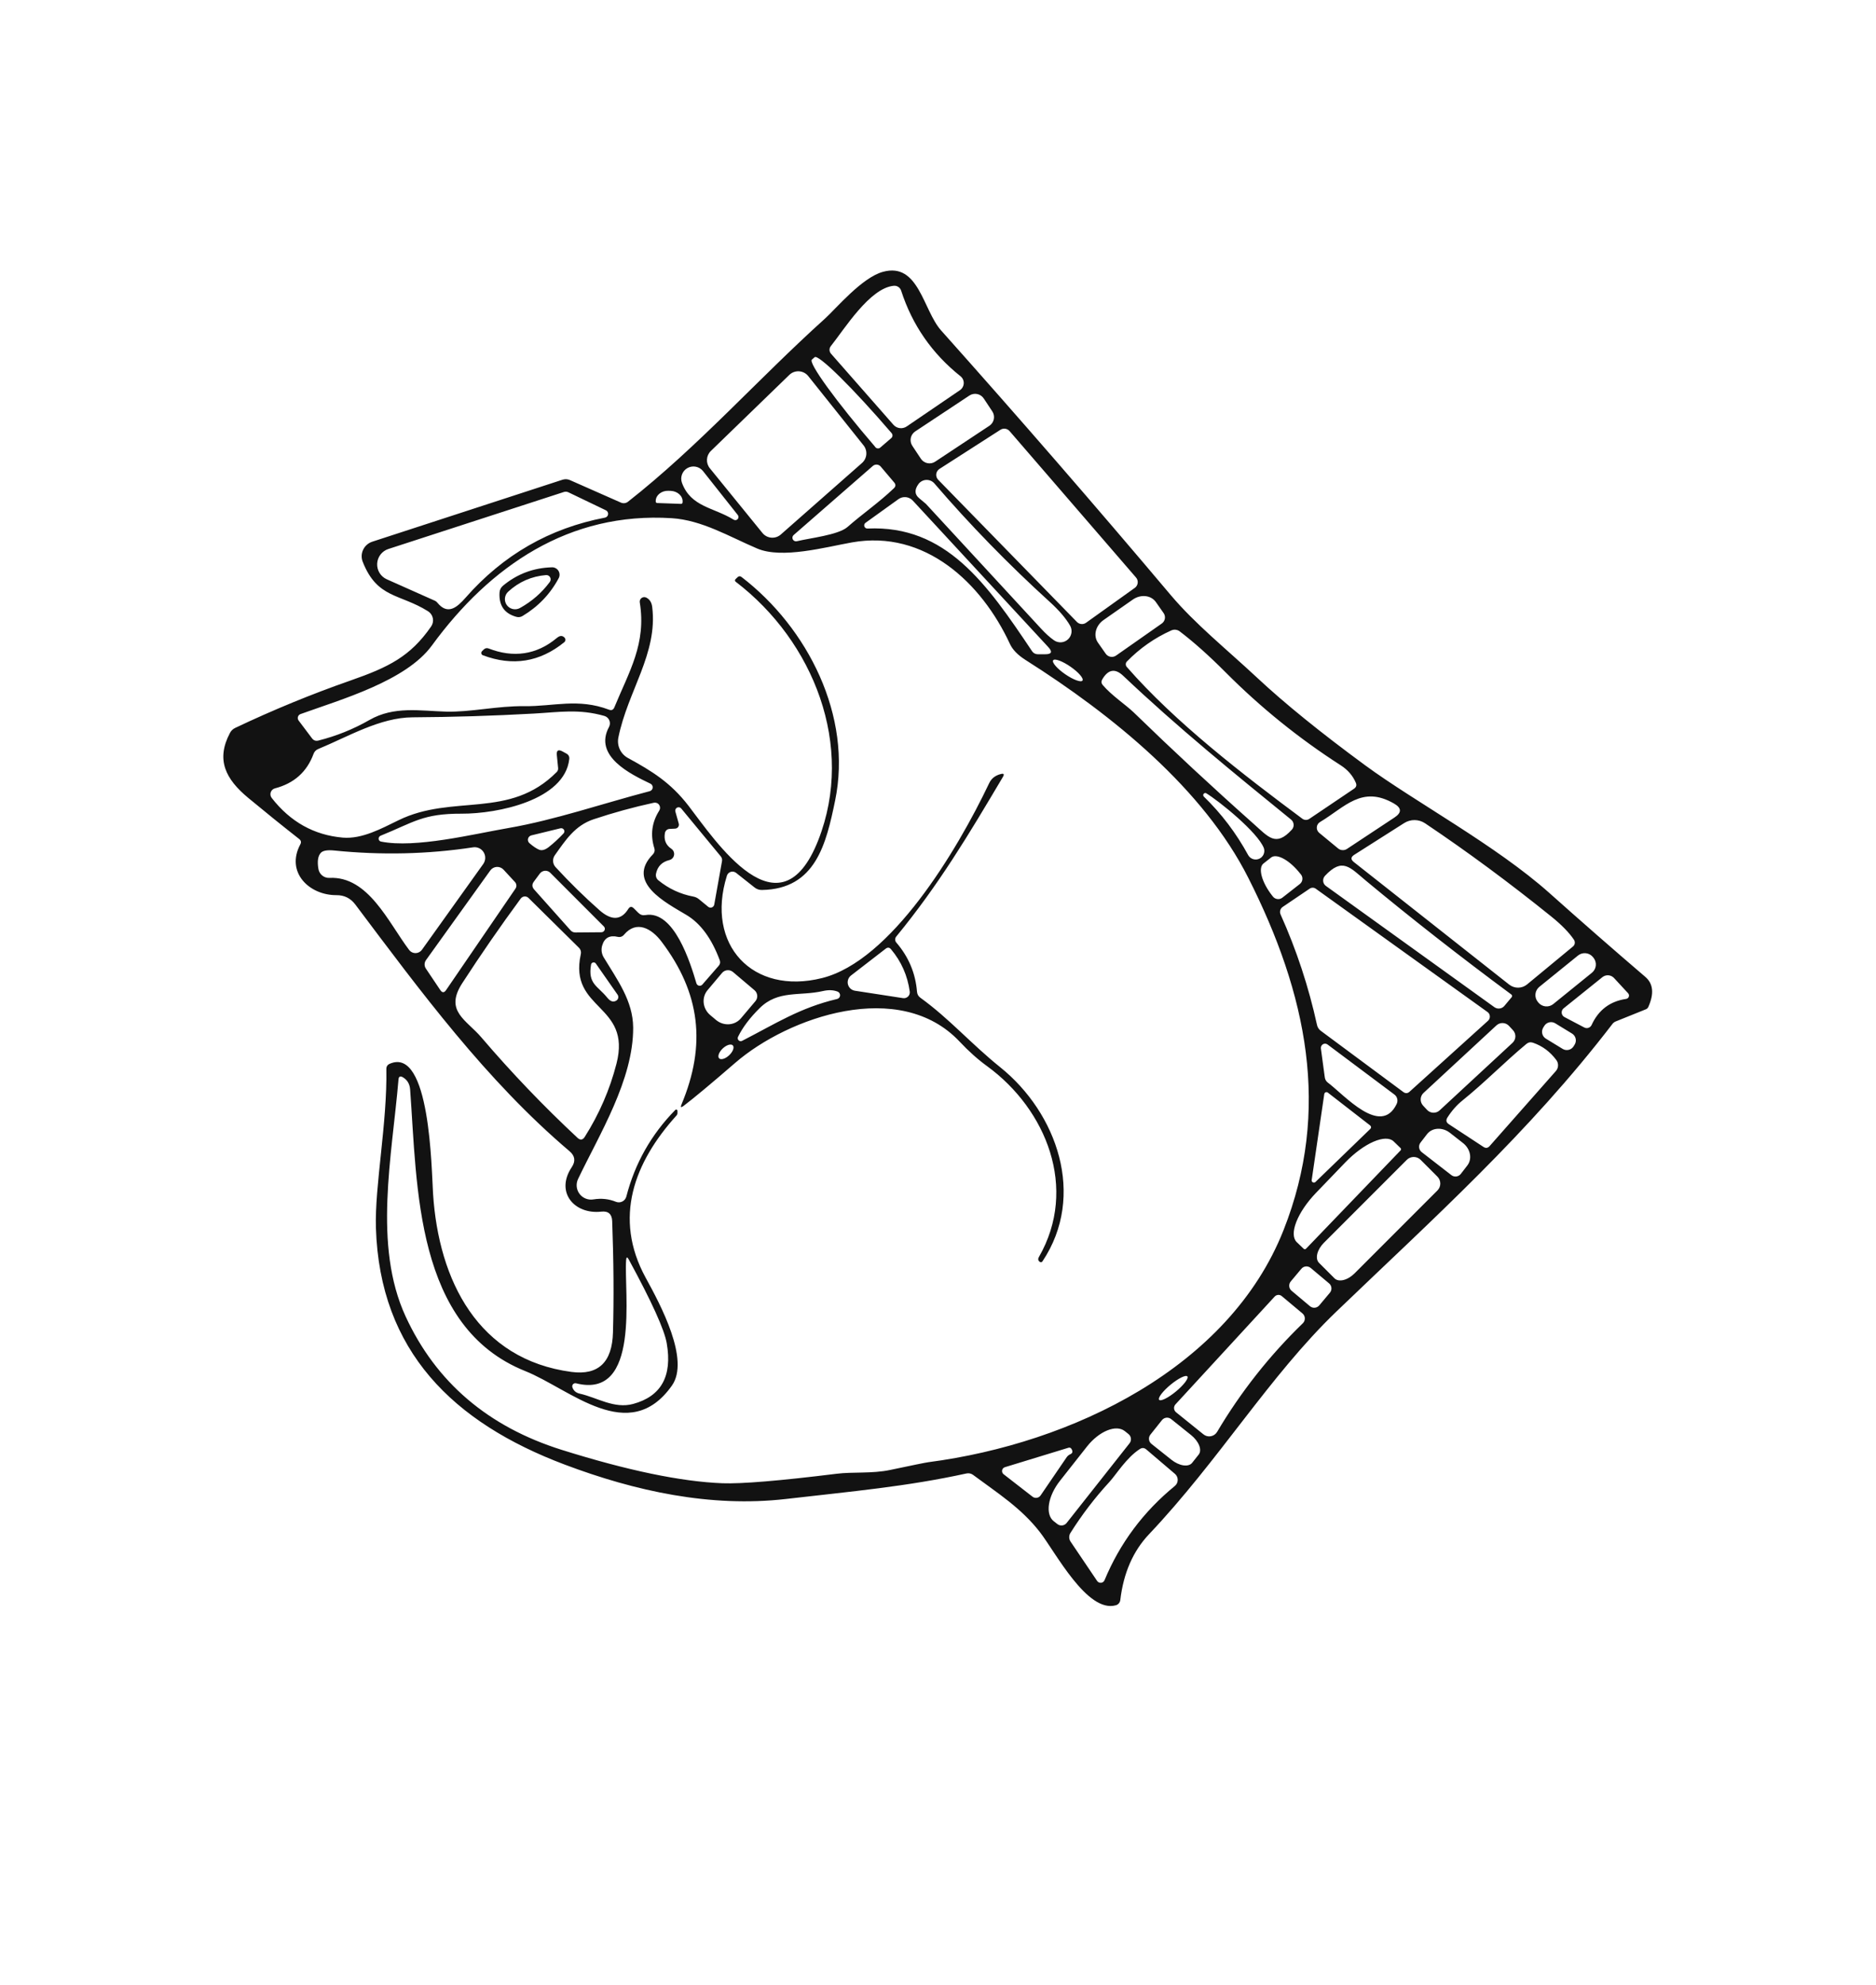 <svg width="261" height="276" viewBox="0 0 261 276" fill="none" xmlns="http://www.w3.org/2000/svg">
<path d="M162.87 82.74C166.28 86.78 170.63 90.26 174.95 94.29C178.75 97.837 183.747 101.883 189.94 106.43C196.86 111.51 208.14 117.56 215.57 124.19C219.97 128.117 224.413 132 228.9 135.84C230.007 136.78 230.15 138.17 229.33 140.01C229.266 140.164 229.144 140.286 228.99 140.35L224.77 142.05C224.599 142.122 224.451 142.236 224.34 142.38C212.61 157.66 199.39 169.45 185.9 182.41C176.61 191.34 169.6 203.07 159.86 213.35C157.64 215.69 156.307 218.743 155.86 222.51C155.839 222.679 155.768 222.837 155.658 222.965C155.548 223.093 155.402 223.186 155.24 223.23C151.26 224.35 146.85 215.86 144.68 213.06C142.08 209.7 138.76 207.61 135.37 205.09C135.242 204.996 135.094 204.93 134.937 204.897C134.78 204.865 134.618 204.865 134.46 204.9C126.14 206.72 118.61 207.38 109.33 208.45C98.87 209.65 88.38 207.37 78.55 203.66C63.07 197.82 52.84 187.91 52.3 170.76C52.12 164.94 53.89 156.14 53.75 148.67C53.743 148.317 53.9 148.07 54.22 147.93C59.86 145.47 60.03 162.63 60.25 166C61.03 178.1 66.53 189.06 79.51 190.78C83.25 191.273 85.173 189.44 85.28 185.28C85.413 180.52 85.377 175.36 85.17 169.8C85.13 168.82 84.623 168.383 83.65 168.49C79.93 168.91 77.2 165.81 79.55 162.3C80.103 161.473 80 160.737 79.24 160.09C67.64 150.25 58.53 137.88 49.44 125.79C48.78 124.91 47.903 124.473 46.81 124.48C43.01 124.5 39.71 121.29 41.78 117.42C41.94 117.127 41.887 116.877 41.62 116.67C39.233 114.797 36.87 112.89 34.53 110.95C31.38 108.34 30.02 105.65 31.99 101.93C32.157 101.61 32.403 101.373 32.73 101.22C37.983 98.727 43.33 96.53 48.77 94.63C54.04 92.79 57.08 91.31 59.98 87.12C60.095 86.953 60.176 86.765 60.217 86.566C60.258 86.368 60.258 86.163 60.218 85.965C60.178 85.767 60.098 85.579 59.983 85.413C59.868 85.247 59.721 85.107 59.55 85C55.6 82.53 52.49 83.24 50.47 78.14C50.362 77.871 50.31 77.582 50.318 77.291C50.327 77.001 50.395 76.715 50.519 76.451C50.643 76.188 50.819 75.952 51.038 75.76C51.257 75.567 51.513 75.42 51.79 75.33L78.26 66.71C78.601 66.6 78.968 66.618 79.29 66.76L86.38 69.89C86.542 69.962 86.72 69.989 86.895 69.968C87.069 69.947 87.234 69.878 87.37 69.77C97.24 62.02 105.46 52.69 114.75 44.33C116.34 42.89 119.91 38.6 122.84 37.8C127.83 36.43 128.41 43.12 130.93 45.95C141.75 58.063 152.397 70.327 162.87 82.74ZM124.35 39.74C121.02 40.04 117.51 45.72 115.59 48.13C115.469 48.278 115.405 48.464 115.408 48.656C115.412 48.848 115.483 49.034 115.61 49.18L124.3 59.07C124.528 59.327 124.841 59.492 125.182 59.534C125.522 59.577 125.866 59.493 126.15 59.3L133.55 54.26C133.707 54.153 133.837 54.011 133.929 53.845C134.021 53.68 134.073 53.495 134.081 53.306C134.089 53.117 134.052 52.93 133.974 52.758C133.895 52.587 133.778 52.437 133.63 52.32C129.67 49.167 126.917 45.197 125.37 40.41C125.301 40.199 125.162 40.019 124.977 39.897C124.792 39.775 124.571 39.72 124.35 39.74ZM122.47 62.24L124 60.92C124.048 60.879 124.088 60.828 124.116 60.772C124.145 60.715 124.162 60.654 124.167 60.59C124.171 60.527 124.163 60.464 124.143 60.404C124.123 60.343 124.092 60.288 124.05 60.24L123.96 60.13C122.688 58.651 121.404 57.207 120.181 55.88C118.959 54.554 117.822 53.371 116.836 52.4C115.85 51.429 115.033 50.688 114.433 50.219C113.834 49.751 113.462 49.564 113.34 49.67L112.95 50.01C112.827 50.114 112.955 50.51 113.329 51.172C113.702 51.835 114.312 52.753 115.125 53.873C115.937 54.992 116.936 56.293 118.064 57.699C119.193 59.106 120.428 60.591 121.7 62.07L121.79 62.19C121.831 62.238 121.882 62.278 121.938 62.306C121.995 62.335 122.056 62.352 122.12 62.357C122.183 62.361 122.246 62.353 122.306 62.333C122.367 62.313 122.422 62.282 122.47 62.24ZM112.45 52.3C112.295 52.106 112.102 51.946 111.882 51.831C111.662 51.716 111.42 51.649 111.173 51.633C110.925 51.617 110.677 51.653 110.444 51.738C110.211 51.824 109.998 51.957 109.82 52.13L98.9 62.71C98.578 63.021 98.385 63.441 98.359 63.888C98.333 64.334 98.476 64.774 98.76 65.12L106.07 74.11C106.221 74.297 106.408 74.451 106.619 74.564C106.831 74.677 107.064 74.745 107.303 74.766C107.542 74.786 107.783 74.758 108.011 74.683C108.239 74.609 108.45 74.488 108.63 74.33L119.93 64.38C120.273 64.077 120.487 63.653 120.526 63.197C120.565 62.741 120.427 62.287 120.14 61.93L112.45 52.3ZM136.864 55.41C136.76 55.252 136.625 55.117 136.468 55.011C136.312 54.905 136.135 54.831 135.95 54.794C135.765 54.756 135.574 54.755 135.388 54.791C135.203 54.827 135.026 54.9 134.868 55.004L127.33 59.993C127.012 60.204 126.79 60.533 126.714 60.907C126.638 61.281 126.713 61.67 126.924 61.989L128.116 63.79C128.22 63.948 128.355 64.083 128.512 64.189C128.668 64.295 128.844 64.369 129.03 64.406C129.215 64.444 129.406 64.445 129.592 64.409C129.777 64.373 129.954 64.3 130.112 64.196L137.65 59.206C137.968 58.996 138.19 58.667 138.266 58.293C138.342 57.919 138.267 57.529 138.056 57.211L136.864 55.41ZM157.88 81.75C157.991 81.671 158.084 81.569 158.154 81.451C158.223 81.334 158.267 81.203 158.283 81.067C158.299 80.932 158.287 80.794 158.247 80.664C158.207 80.534 158.14 80.413 158.05 80.31L140.46 59.95C140.305 59.77 140.089 59.652 139.854 59.619C139.618 59.586 139.379 59.639 139.18 59.77L130.7 65.21C130.578 65.289 130.474 65.394 130.398 65.517C130.321 65.641 130.273 65.78 130.256 65.925C130.24 66.069 130.256 66.216 130.303 66.353C130.351 66.491 130.428 66.616 130.53 66.72L149.83 86.49C149.994 86.657 150.212 86.76 150.445 86.78C150.678 86.8 150.91 86.736 151.1 86.6L157.88 81.75ZM110.43 74.39C110.34 74.462 110.279 74.563 110.255 74.676C110.231 74.789 110.247 74.906 110.3 75.008C110.353 75.111 110.44 75.192 110.545 75.237C110.651 75.283 110.769 75.291 110.88 75.26C112.58 74.84 116.63 74.4 117.9 73.29C120.02 71.43 122.33 69.85 124.36 67.9C124.627 67.647 124.643 67.38 124.41 67.1L122.52 64.87C122.387 64.717 122.199 64.623 121.996 64.608C121.794 64.593 121.594 64.658 121.44 64.79L110.43 74.39ZM97.8 65.5C97.547 65.187 97.191 64.973 96.796 64.898C96.401 64.822 95.991 64.89 95.641 65.088C95.29 65.286 95.022 65.602 94.882 65.979C94.743 66.357 94.742 66.772 94.88 67.15C96.13 70.51 99.26 70.54 102.06 72.26C102.148 72.319 102.255 72.343 102.36 72.33C102.465 72.316 102.561 72.266 102.632 72.186C102.702 72.107 102.742 72.006 102.743 71.9C102.745 71.794 102.708 71.691 102.64 71.61L97.8 65.5ZM146.05 83.7C140.283 78.46 134.933 72.97 130 67.23C129.86 67.067 129.684 66.938 129.487 66.853C129.29 66.768 129.075 66.729 128.861 66.738C128.646 66.748 128.436 66.806 128.247 66.909C128.058 67.011 127.895 67.155 127.77 67.33C127.21 68.11 127.247 68.76 127.88 69.28C128.467 69.76 128.78 70.023 128.82 70.07C134.16 75.85 139.5 81.633 144.84 87.42C145.473 88.107 146.073 88.647 146.64 89.04C146.929 89.244 147.28 89.342 147.633 89.319C147.986 89.296 148.32 89.153 148.581 88.913C148.841 88.674 149.012 88.353 149.065 88.003C149.117 87.653 149.049 87.295 148.87 86.99C148.283 85.97 147.343 84.873 146.05 83.7ZM91.42 69.95L94.76 70.07C94.811 70.07 94.861 70.05 94.898 70.015C94.935 69.98 94.957 69.931 94.96 69.88L94.97 69.76C94.977 69.571 94.939 69.382 94.858 69.204C94.778 69.027 94.657 68.863 94.502 68.724C94.347 68.585 94.16 68.472 93.954 68.392C93.748 68.313 93.526 68.268 93.3 68.26L93 68.25C92.546 68.234 92.104 68.368 91.773 68.625C91.441 68.882 91.246 69.24 91.23 69.62V69.74C91.229 69.766 91.233 69.793 91.241 69.817C91.25 69.842 91.264 69.865 91.281 69.884C91.299 69.904 91.32 69.92 91.344 69.931C91.368 69.942 91.394 69.949 91.42 69.95ZM84.31 70.97L79.06 68.45C78.873 68.366 78.663 68.352 78.47 68.41L54.04 76.34C53.603 76.48 53.22 76.75 52.94 77.113C52.66 77.476 52.498 77.916 52.474 78.374C52.45 78.832 52.566 79.286 52.807 79.677C53.047 80.067 53.4 80.375 53.82 80.56L60.51 83.54C60.642 83.599 60.758 83.692 60.85 83.81C62.28 85.57 63.57 84.49 64.77 83.12C69.99 77.167 76.46 73.453 84.18 71.98C84.289 71.957 84.388 71.9 84.464 71.817C84.54 71.735 84.588 71.632 84.602 71.521C84.616 71.41 84.596 71.298 84.544 71.199C84.491 71.1 84.41 71.02 84.31 70.97ZM145.84 89.98L126.99 69.61C126.74 69.34 126.399 69.17 126.033 69.133C125.666 69.096 125.299 69.195 125 69.41L120.42 72.7C120.341 72.755 120.283 72.834 120.253 72.925C120.223 73.017 120.225 73.115 120.256 73.206C120.288 73.297 120.349 73.375 120.429 73.428C120.509 73.481 120.604 73.506 120.7 73.5C131.59 73 137.28 81.13 143.59 90.56C143.676 90.689 143.793 90.796 143.931 90.869C144.069 90.942 144.223 90.98 144.38 90.98H145.41C146.317 90.98 146.46 90.647 145.84 89.98ZM94.25 154.46C94.25 154.553 94.25 154.65 94.25 154.75C94.257 154.897 94.21 155.023 94.11 155.13C88.24 161.63 85.28 169.35 89.83 177.68C91.91 181.47 96.01 189.1 93.48 192.68C87.51 201.13 79.31 193.15 73.07 190.66C57.73 184.51 58.06 165.04 57.06 151.5C57 150.727 56.66 150.16 56.04 149.8C55.673 149.593 55.473 149.7 55.44 150.12C54.55 160.74 51.88 173.19 56.43 183.06C60.657 192.213 67.9 198.4 78.16 201.62C87.3 204.487 94.743 206.033 100.49 206.26C103.17 206.36 108.473 205.92 116.4 204.94C118.6 204.66 121.33 204.94 123.8 204.42C126.987 203.747 128.78 203.383 129.18 203.33C149.14 200.72 171.01 190.19 178.57 171.07C185.2 154.33 181.83 138.21 173.67 122.07C167.44 109.73 154.85 99.48 142.67 91.77C141.597 91.09 140.873 90.343 140.5 89.53C136.57 81.05 128.67 73.61 118.51 75.43C114.86 76.08 108.81 77.75 105.35 76.28C101.41 74.6 97.66 72.33 93.46 72.06C79.19 71.16 68.19 78.68 60.09 89.76C56.48 94.71 47.43 97.27 41.81 99.3C41.725 99.331 41.648 99.381 41.586 99.446C41.524 99.512 41.478 99.591 41.452 99.677C41.425 99.764 41.42 99.855 41.435 99.944C41.45 100.033 41.486 100.117 41.54 100.19L43.4 102.66C43.627 102.967 43.927 103.073 44.3 102.98C46.8 102.353 49.173 101.397 51.42 100.11C54.82 98.17 58.42 98.85 62.06 98.96C65.46 99.05 69.22 98.15 72.97 98.2C76.99 98.25 80.42 97.06 84.73 98.69C85.077 98.823 85.323 98.717 85.47 98.37C87.53 93.37 89.94 89.53 89.01 83.77C88.991 83.656 89.003 83.538 89.046 83.43C89.09 83.323 89.162 83.229 89.255 83.159C89.348 83.09 89.459 83.048 89.574 83.037C89.69 83.027 89.806 83.049 89.91 83.1C90.39 83.34 90.667 83.78 90.74 84.42C91.54 90.87 87.33 96.11 86.03 102.57C85.92 103.123 85.991 103.697 86.232 104.209C86.473 104.72 86.872 105.141 87.37 105.41C90.71 107.23 93.3 108.83 95.78 112.04C99.51 116.88 108.47 130.55 113.85 116.82C118.98 103.72 113.18 89.16 102.37 80.91C102.217 80.797 102.207 80.67 102.34 80.53L102.6 80.28C102.78 80.1 102.97 80.087 103.17 80.24C112.38 87.3 118.63 99.59 116.18 111.36C114.95 117.28 113.5 123.65 105.99 123.76C105.628 123.766 105.275 123.646 104.99 123.42L102.41 121.38C102.306 121.298 102.184 121.242 102.054 121.217C101.924 121.193 101.79 121.201 101.664 121.241C101.538 121.28 101.423 121.35 101.33 121.444C101.237 121.538 101.168 121.653 101.13 121.78C98.12 131.38 104.71 138.43 114.37 136.01C123.93 133.62 133.09 118.43 137.62 108.91C137.927 108.257 138.463 107.833 139.23 107.64C139.657 107.527 139.757 107.66 139.53 108.04C134.74 116.11 130.64 122.99 124.69 130.24C124.593 130.357 124.54 130.505 124.542 130.657C124.544 130.809 124.6 130.955 124.7 131.07C126.413 133.057 127.373 135.34 127.58 137.92C127.613 138.267 127.767 138.54 128.04 138.74C132.11 141.68 135.04 145.1 139.17 148.42C147.06 154.77 151.13 166.25 145.05 175.38C144.937 175.553 144.797 175.577 144.63 175.45C144.557 175.397 144.503 175.327 144.47 175.24C144.417 175.113 144.443 174.96 144.55 174.78C150.01 165.26 145.59 154.28 137.33 148.26C136.05 147.333 134.773 146.193 133.5 144.84C125.18 136.01 109.69 141.41 102.3 147.79C98.933 150.703 96.533 152.703 95.1 153.79C94.733 154.063 94.64 153.99 94.82 153.57C98.28 145.3 97.44 138.09 92.04 130.95C90.68 129.14 88.56 127.9 86.81 129.99C86.708 130.113 86.574 130.206 86.424 130.257C86.273 130.309 86.113 130.316 85.96 130.28C84.82 130.013 84.093 130.413 83.78 131.48C83.698 131.754 83.674 132.042 83.71 132.326C83.747 132.61 83.842 132.884 83.99 133.13C85.84 136.2 88.07 139.16 88.09 142.9C88.12 150.16 83.39 157.74 80.42 163.96C80.263 164.29 80.2 164.658 80.237 165.022C80.274 165.386 80.411 165.732 80.631 166.024C80.852 166.316 81.148 166.542 81.489 166.677C81.829 166.812 82.199 166.851 82.56 166.79C83.66 166.61 84.703 166.72 85.69 167.12C85.832 167.178 85.986 167.204 86.139 167.198C86.293 167.191 86.443 167.152 86.58 167.083C86.718 167.014 86.838 166.917 86.935 166.797C87.031 166.677 87.101 166.539 87.14 166.39C88.333 161.77 90.607 157.753 93.96 154.34C93.984 154.316 94.014 154.3 94.047 154.294C94.08 154.287 94.114 154.29 94.145 154.303C94.176 154.316 94.203 154.338 94.221 154.366C94.24 154.394 94.25 154.426 94.25 154.46ZM155.28 91.16L161.63 86.71C161.742 86.632 161.838 86.532 161.912 86.417C161.986 86.302 162.037 86.174 162.061 86.039C162.085 85.904 162.082 85.766 162.053 85.632C162.024 85.499 161.968 85.372 161.89 85.26L160.81 83.72C160.65 83.492 160.44 83.302 160.192 83.161C159.944 83.02 159.663 82.932 159.365 82.9C159.067 82.869 158.758 82.895 158.455 82.977C158.152 83.059 157.861 83.196 157.6 83.38L153.52 86.23C152.993 86.6 152.616 87.138 152.471 87.725C152.327 88.312 152.427 88.9 152.75 89.36L153.83 90.9C153.908 91.012 154.007 91.108 154.123 91.182C154.238 91.256 154.366 91.307 154.501 91.331C154.636 91.355 154.774 91.352 154.908 91.323C155.041 91.294 155.168 91.238 155.28 91.16ZM156.76 92.74C163.51 100.47 172.96 107.73 181.2 113.86C181.339 113.959 181.504 114.015 181.674 114.018C181.843 114.022 182.01 113.974 182.15 113.88L188.38 109.68C188.693 109.467 188.777 109.19 188.63 108.85C188.21 107.863 187.513 107.057 186.54 106.43C180.727 102.697 175.383 98.383 170.51 93.49C168.197 91.17 166.07 89.273 164.13 87.8C163.966 87.675 163.772 87.597 163.568 87.572C163.364 87.548 163.157 87.578 162.97 87.66C160.637 88.707 158.573 90.15 156.78 91.99C156.683 92.088 156.628 92.22 156.624 92.358C156.62 92.497 156.669 92.633 156.76 92.74ZM150.601 94.638C150.649 94.569 150.644 94.464 150.585 94.329C150.527 94.195 150.416 94.033 150.26 93.853C150.105 93.674 149.906 93.48 149.677 93.282C149.448 93.085 149.191 92.888 148.923 92.703C148.382 92.33 147.824 92.027 147.373 91.862C146.923 91.696 146.615 91.682 146.519 91.822C146.471 91.891 146.476 91.996 146.535 92.13C146.593 92.265 146.704 92.427 146.86 92.607C147.015 92.786 147.214 92.98 147.443 93.178C147.672 93.375 147.928 93.572 148.197 93.757C148.738 94.13 149.295 94.433 149.746 94.598C150.197 94.763 150.505 94.778 150.601 94.638ZM157.73 99.07C163.183 104.363 168.753 109.537 174.44 114.59C176.46 116.38 177.5 117.82 179.73 115.37C179.818 115.274 179.886 115.16 179.928 115.036C179.971 114.912 179.988 114.78 179.977 114.649C179.967 114.518 179.93 114.39 179.869 114.274C179.807 114.157 179.723 114.053 179.62 113.97C171.61 107.46 163.8 101.11 156.27 93.98C155.143 92.907 154.17 93.073 153.35 94.48C153.19 94.76 153.213 95.02 153.42 95.26C154.68 96.74 156.62 98 157.73 99.07ZM78.25 104.49L78.78 104.78C79.1 104.947 79.24 105.207 79.2 105.56C78.55 111.27 69.25 113.17 64.23 113.15C58.81 113.13 57.57 114.35 52.94 116.22C52.856 116.256 52.784 116.318 52.737 116.397C52.689 116.476 52.668 116.567 52.675 116.658C52.683 116.749 52.72 116.834 52.78 116.901C52.84 116.968 52.921 117.013 53.01 117.03C57.79 117.99 65.83 115.99 70.76 115.14C77.19 114.03 83.83 111.74 90.4 110.02C90.509 109.989 90.606 109.927 90.679 109.84C90.751 109.753 90.796 109.647 90.807 109.534C90.817 109.422 90.794 109.309 90.739 109.21C90.684 109.111 90.601 109.031 90.5 108.98C87.72 107.65 82.54 105.15 84.73 101.09C84.805 100.95 84.847 100.795 84.855 100.636C84.862 100.478 84.835 100.319 84.773 100.173C84.712 100.027 84.619 99.895 84.501 99.79C84.382 99.683 84.242 99.605 84.09 99.56C80.56 98.55 77.83 99.03 74.26 99.23C68.653 99.543 63.033 99.717 57.4 99.75C52.85 99.78 48.44 102.44 44.29 104.15C43.963 104.283 43.74 104.513 43.62 104.84C42.7 107.34 40.91 108.937 38.25 109.63C38.115 109.665 37.991 109.733 37.889 109.828C37.788 109.923 37.711 110.042 37.666 110.174C37.622 110.305 37.61 110.446 37.634 110.584C37.657 110.721 37.714 110.85 37.8 110.96C40.4 114.293 43.7 116.133 47.7 116.48C50.36 116.7 53.05 115.23 55.45 114.06C63.02 110.36 70.89 113.99 77.46 107.35C77.529 107.281 77.581 107.197 77.614 107.104C77.647 107.01 77.659 106.91 77.65 106.81L77.47 105.01C77.403 104.35 77.663 104.177 78.25 104.49ZM175.83 117.92C174.92 115.68 169.66 111.44 167.82 110.31C167.76 110.279 167.691 110.27 167.625 110.285C167.559 110.299 167.5 110.336 167.458 110.39C167.417 110.443 167.395 110.509 167.397 110.577C167.399 110.645 167.425 110.709 167.47 110.76C169.93 113.14 171.997 115.867 173.67 118.94C173.823 119.196 174.065 119.386 174.351 119.473C174.636 119.56 174.943 119.537 175.213 119.41C175.482 119.283 175.695 119.06 175.809 118.784C175.923 118.509 175.931 118.201 175.83 117.92ZM193.96 111.75C189.47 109.15 187.11 112.25 183.65 114.31C183.523 114.385 183.416 114.489 183.338 114.615C183.259 114.74 183.212 114.882 183.201 115.029C183.189 115.176 183.213 115.324 183.27 115.46C183.327 115.596 183.416 115.716 183.53 115.81L186.16 117.98C186.331 118.123 186.543 118.206 186.767 118.219C186.99 118.232 187.212 118.172 187.4 118.05L194.01 113.68C195.03 113.007 195.013 112.363 193.96 111.75ZM88.19 126.32L88.82 126.95C89.093 127.217 89.417 127.317 89.79 127.25C93.79 126.55 96.05 133.9 96.89 136.74C96.915 136.822 96.96 136.896 97.023 136.954C97.086 137.013 97.163 137.053 97.247 137.071C97.331 137.09 97.418 137.085 97.499 137.059C97.581 137.032 97.653 136.984 97.71 136.92L100 134.29C100.193 134.063 100.237 133.807 100.13 133.52C99.01 130.507 97.47 128.413 95.51 127.24C92.66 125.53 87.01 122.69 90.84 118.8C90.946 118.694 91.02 118.561 91.055 118.414C91.091 118.268 91.085 118.114 91.04 117.97C90.453 116.11 90.68 114.36 91.72 112.72C91.796 112.6 91.835 112.46 91.832 112.318C91.829 112.176 91.784 112.038 91.703 111.922C91.622 111.805 91.508 111.715 91.376 111.663C91.243 111.612 91.099 111.6 90.96 111.63C88.133 112.243 85.34 113.01 82.58 113.93C79.98 114.8 78.67 116.85 77.19 118.93C77.014 119.175 76.929 119.475 76.949 119.777C76.969 120.08 77.093 120.367 77.3 120.59C79.3 122.757 81.337 124.753 83.41 126.58C85.083 128.047 86.417 127.987 87.41 126.4C87.63 126.047 87.89 126.02 88.19 126.32ZM93.13 119.6C92.097 119.853 91.477 120.483 91.27 121.49C91.234 121.659 91.245 121.834 91.301 121.996C91.358 122.159 91.458 122.302 91.59 122.41C93.03 123.583 94.657 124.34 96.47 124.68C96.757 124.733 97.013 124.853 97.24 125.04L98.53 126.1C98.6 126.157 98.684 126.195 98.773 126.21C98.862 126.225 98.954 126.216 99.038 126.185C99.123 126.153 99.198 126.1 99.257 126.031C99.315 125.962 99.354 125.879 99.37 125.79L100.45 119.75C100.472 119.634 100.468 119.515 100.439 119.401C100.409 119.287 100.355 119.181 100.28 119.09L94.77 112.42C94.701 112.339 94.606 112.284 94.501 112.264C94.396 112.244 94.287 112.261 94.193 112.311C94.099 112.361 94.024 112.442 93.982 112.54C93.94 112.638 93.932 112.747 93.96 112.85L94.43 114.52C94.454 114.6 94.46 114.685 94.447 114.767C94.434 114.85 94.402 114.929 94.354 114.997C94.305 115.066 94.242 115.122 94.169 115.163C94.095 115.203 94.014 115.226 93.93 115.23L93.15 115.27C92.998 115.275 92.851 115.333 92.735 115.435C92.619 115.536 92.539 115.676 92.51 115.83C92.337 116.783 92.633 117.517 93.4 118.03C93.541 118.123 93.652 118.255 93.719 118.41C93.786 118.565 93.806 118.737 93.778 118.903C93.749 119.07 93.672 119.224 93.557 119.348C93.442 119.472 93.294 119.559 93.13 119.6ZM215.81 127.44C209.97 122.733 204.123 118.417 198.27 114.49C197.839 114.202 197.333 114.046 196.814 114.04C196.296 114.035 195.787 114.181 195.35 114.46L188.41 118.87C187.917 119.183 187.9 119.52 188.36 119.88L209.97 136.92C210.328 137.2 210.77 137.349 211.222 137.344C211.675 137.338 212.112 137.178 212.46 136.89L218.84 131.62C218.977 131.509 219.067 131.349 219.091 131.173C219.115 130.997 219.072 130.817 218.97 130.67C218.303 129.677 217.25 128.6 215.81 127.44ZM73.66 117.25C74.173 117.697 74.623 118 75.01 118.16C75.39 118.313 75.837 118.19 76.35 117.79C77.043 117.243 77.727 116.613 78.4 115.9C78.465 115.833 78.506 115.748 78.517 115.656C78.528 115.564 78.509 115.471 78.462 115.39C78.415 115.309 78.342 115.245 78.255 115.207C78.169 115.169 78.072 115.16 77.98 115.18L73.92 116.17C73.808 116.199 73.706 116.258 73.625 116.34C73.544 116.422 73.486 116.524 73.46 116.636C73.433 116.748 73.437 116.864 73.473 116.972C73.508 117.08 73.573 117.177 73.66 117.25ZM65.81 117.83C59.497 118.79 53.053 118.937 46.48 118.27C45.54 118.177 44.927 118.283 44.64 118.59C44.233 119.023 44.12 119.773 44.3 120.84C44.361 121.199 44.55 121.523 44.832 121.752C45.114 121.98 45.469 122.097 45.83 122.08C51.23 121.81 54.02 128.25 56.92 132.1C57.023 132.238 57.157 132.35 57.312 132.427C57.467 132.503 57.638 132.542 57.811 132.54C57.984 132.538 58.155 132.496 58.309 132.416C58.464 132.336 58.598 132.221 58.7 132.08L67.23 120.15C67.399 119.913 67.494 119.631 67.505 119.339C67.515 119.048 67.44 118.761 67.288 118.513C67.136 118.265 66.915 118.068 66.652 117.946C66.389 117.825 66.096 117.784 65.81 117.83ZM178.41 124.83L180.84 122.93C180.937 122.854 181.018 122.759 181.079 122.652C181.14 122.544 181.179 122.426 181.193 122.303C181.208 122.181 181.199 122.056 181.166 121.937C181.132 121.818 181.076 121.707 181 121.61L180.88 121.47C180.187 120.586 179.374 119.855 178.618 119.437C177.863 119.019 177.227 118.948 176.85 119.24L175.78 120.08C175.594 120.226 175.477 120.456 175.436 120.759C175.395 121.061 175.432 121.43 175.543 121.843C175.655 122.256 175.839 122.706 176.086 123.167C176.332 123.628 176.636 124.091 176.98 124.53L177.09 124.67C177.166 124.767 177.261 124.848 177.368 124.909C177.476 124.97 177.594 125.009 177.717 125.023C177.839 125.038 177.964 125.029 178.083 124.996C178.202 124.962 178.313 124.906 178.41 124.83ZM210.27 138.3C203.083 132.98 196.35 127.713 190.07 122.5C187.81 120.62 186.78 119.19 184.34 121.79C184.248 121.889 184.177 122.007 184.133 122.135C184.089 122.262 184.073 122.398 184.085 122.531C184.098 122.665 184.138 122.794 184.205 122.909C184.271 123.024 184.361 123.124 184.47 123.2L207.91 140.06C208.12 140.209 208.378 140.274 208.633 140.243C208.888 140.211 209.123 140.086 209.29 139.89L210.31 138.67C210.332 138.643 210.349 138.612 210.359 138.579C210.368 138.546 210.372 138.511 210.368 138.477C210.364 138.442 210.354 138.409 210.337 138.378C210.32 138.348 210.297 138.321 210.27 138.3ZM70.05 120.93C69.93 120.801 69.782 120.7 69.618 120.635C69.454 120.57 69.278 120.542 69.102 120.553C68.925 120.565 68.754 120.615 68.6 120.701C68.446 120.787 68.312 120.906 68.21 121.05L59.26 133.52C59.14 133.691 59.075 133.894 59.073 134.103C59.071 134.312 59.133 134.517 59.25 134.69L61.25 137.67C61.523 138.077 61.797 138.077 62.07 137.67L71.71 123.58C71.806 123.444 71.853 123.279 71.842 123.112C71.831 122.944 71.763 122.785 71.65 122.66L70.05 120.93ZM76.56 121.37C76.464 121.273 76.347 121.197 76.219 121.149C76.091 121.101 75.953 121.081 75.816 121.09C75.678 121.1 75.544 121.139 75.423 121.204C75.301 121.27 75.194 121.36 75.11 121.47L74.28 122.59C73.987 122.977 74.003 123.35 74.33 123.71L79.37 129.36C79.55 129.567 79.78 129.67 80.06 129.67L83.67 129.64C83.765 129.639 83.858 129.61 83.937 129.557C84.016 129.504 84.077 129.43 84.114 129.343C84.15 129.256 84.16 129.161 84.141 129.07C84.123 128.978 84.077 128.895 84.01 128.83L76.56 121.37ZM206.95 140.73L183.05 123.58C182.93 123.495 182.786 123.448 182.638 123.447C182.49 123.445 182.344 123.488 182.22 123.57L178.45 126.12C178.287 126.232 178.169 126.397 178.116 126.587C178.063 126.777 178.078 126.98 178.16 127.16C180.38 132.107 182.07 137.23 183.23 142.53C183.303 142.863 183.477 143.133 183.75 143.34L195.23 151.85C195.537 152.077 195.83 152.063 196.11 151.81L207.02 141.95C207.107 141.87 207.175 141.772 207.219 141.663C207.264 141.554 207.283 141.437 207.276 141.319C207.27 141.202 207.237 141.089 207.18 140.987C207.124 140.885 207.045 140.797 206.95 140.73ZM85.77 147.91C87.91 139.57 79.09 140.54 80.8 132.71C80.88 132.343 80.787 132.03 80.52 131.77L73.52 124.86C73.448 124.789 73.361 124.735 73.266 124.701C73.171 124.667 73.069 124.654 72.968 124.663C72.867 124.671 72.768 124.701 72.679 124.751C72.59 124.8 72.511 124.868 72.45 124.95C69.59 128.837 66.873 132.767 64.3 136.74C61.8 140.61 64.88 141.8 66.98 144.27C71.16 149.163 75.617 153.817 80.35 158.23C80.737 158.583 81.07 158.54 81.35 158.1C83.363 154.927 84.837 151.53 85.77 147.91ZM118.94 137.77L125.63 138.8C125.756 138.82 125.886 138.81 126.007 138.771C126.129 138.733 126.24 138.667 126.332 138.578C126.423 138.49 126.492 138.382 126.533 138.262C126.575 138.143 126.587 138.015 126.57 137.89C126.263 135.663 125.393 133.7 123.96 132C123.74 131.74 123.497 131.713 123.23 131.92L118.4 135.65C118.215 135.792 118.076 135.985 118 136.205C117.923 136.425 117.913 136.662 117.971 136.888C118.028 137.114 118.151 137.318 118.323 137.474C118.495 137.631 118.71 137.734 118.94 137.77ZM221.621 133.094C221.374 132.789 221.016 132.595 220.626 132.554C220.236 132.513 219.845 132.629 219.54 132.876L214.162 137.231C214.011 137.353 213.885 137.504 213.793 137.675C213.7 137.845 213.642 138.033 213.621 138.226C213.601 138.419 213.619 138.615 213.674 138.801C213.729 138.987 213.821 139.161 213.943 139.312L214.019 139.405C214.266 139.71 214.624 139.905 215.014 139.946C215.404 139.987 215.795 139.871 216.1 139.624L221.478 135.269C221.629 135.147 221.755 134.996 221.847 134.825C221.94 134.655 221.998 134.467 222.019 134.274C222.039 134.081 222.021 133.885 221.966 133.699C221.911 133.512 221.819 133.339 221.697 133.188L221.621 133.094ZM84.48 138.73C84.913 139.27 85.337 139.407 85.75 139.14C85.816 139.098 85.874 139.044 85.918 138.98C85.963 138.915 85.994 138.843 86.01 138.766C86.026 138.69 86.026 138.611 86.011 138.534C85.995 138.457 85.964 138.384 85.92 138.32L82.89 133.98C82.847 133.922 82.789 133.879 82.721 133.854C82.654 133.829 82.581 133.824 82.511 133.84C82.441 133.856 82.377 133.892 82.328 133.943C82.278 133.995 82.244 134.06 82.23 134.13C81.77 136.85 83.14 137.07 84.48 138.73ZM104.97 137.7L101.98 135.17C101.762 134.985 101.48 134.893 101.195 134.916C100.91 134.938 100.646 135.073 100.46 135.29L98.44 137.69C98.028 138.178 97.834 138.816 97.901 139.465C97.969 140.114 98.292 140.72 98.8 141.15L99.61 141.83C100.118 142.259 100.769 142.477 101.42 142.435C102.07 142.394 102.667 142.097 103.08 141.61L105.1 139.22C105.284 139.001 105.374 138.718 105.349 138.433C105.325 138.148 105.188 137.884 104.97 137.7ZM224.55 136C224.345 135.78 224.065 135.645 223.766 135.623C223.467 135.601 223.172 135.693 222.94 135.88L217.54 140.22C217.446 140.295 217.373 140.393 217.326 140.503C217.279 140.614 217.26 140.735 217.271 140.854C217.282 140.974 217.322 141.089 217.388 141.19C217.454 141.29 217.544 141.373 217.65 141.43L220.41 142.88C220.499 142.927 220.596 142.956 220.696 142.965C220.797 142.973 220.898 142.961 220.993 142.93C221.089 142.898 221.177 142.847 221.252 142.78C221.327 142.713 221.387 142.631 221.43 142.54C222.39 140.447 223.99 139.237 226.23 138.91C226.316 138.899 226.397 138.864 226.465 138.809C226.532 138.755 226.583 138.683 226.612 138.601C226.641 138.519 226.647 138.431 226.629 138.346C226.611 138.261 226.57 138.183 226.51 138.12L224.55 136ZM105.69 140.19C104.33 141.53 103.327 142.86 102.68 144.18C102.64 144.259 102.627 144.349 102.641 144.437C102.656 144.524 102.698 144.605 102.761 144.667C102.825 144.729 102.906 144.77 102.994 144.783C103.082 144.796 103.171 144.781 103.25 144.74C107.91 142.35 111.26 140.15 116.46 138.92C116.572 138.894 116.674 138.832 116.748 138.744C116.823 138.656 116.868 138.546 116.876 138.431C116.883 138.316 116.854 138.201 116.792 138.103C116.73 138.006 116.638 137.931 116.53 137.89C115.937 137.663 115.263 137.637 114.51 137.81C111.25 138.56 108.27 137.64 105.69 140.19ZM209.941 142.662C209.718 142.42 209.408 142.278 209.079 142.265C208.75 142.252 208.43 142.371 208.189 142.594L198.049 151.984C197.807 152.208 197.665 152.518 197.652 152.846C197.64 153.175 197.758 153.495 197.981 153.737L198.539 154.338C198.762 154.58 199.072 154.722 199.401 154.735C199.73 154.747 200.05 154.629 200.291 154.406L210.431 145.016C210.672 144.792 210.815 144.482 210.828 144.153C210.84 143.825 210.722 143.505 210.498 143.263L209.941 142.662ZM219.08 145.253C219.156 145.128 219.206 144.99 219.229 144.846C219.251 144.702 219.245 144.555 219.211 144.413C219.177 144.272 219.115 144.138 219.029 144.02C218.943 143.902 218.835 143.803 218.711 143.727L216.372 142.299C216.247 142.223 216.109 142.173 215.965 142.15C215.821 142.127 215.674 142.134 215.533 142.168C215.391 142.202 215.257 142.264 215.14 142.35C215.022 142.436 214.922 142.544 214.846 142.668L214.7 142.907C214.624 143.032 214.574 143.17 214.551 143.314C214.529 143.458 214.535 143.605 214.569 143.747C214.603 143.888 214.665 144.022 214.751 144.14C214.837 144.257 214.945 144.357 215.069 144.433L217.408 145.861C217.533 145.937 217.671 145.987 217.815 146.01C217.959 146.032 218.106 146.026 218.247 145.992C218.389 145.958 218.523 145.896 218.64 145.81C218.758 145.724 218.858 145.616 218.934 145.492L219.08 145.253ZM203.48 153.02C202.68 153.66 201.977 154.457 201.37 155.41C201.137 155.783 201.203 156.09 201.57 156.33L206.39 159.49C206.703 159.697 206.987 159.66 207.24 159.38L216.46 148.94C216.646 148.731 216.754 148.464 216.765 148.183C216.776 147.902 216.69 147.625 216.52 147.4C215.66 146.247 214.58 145.447 213.28 145C212.94 144.887 212.633 144.943 212.36 145.17C209.31 147.7 206.54 150.56 203.48 153.02ZM101.953 145.372C101.895 145.309 101.812 145.271 101.71 145.259C101.608 145.247 101.489 145.261 101.359 145.3C101.229 145.34 101.091 145.404 100.953 145.489C100.815 145.574 100.679 145.679 100.554 145.797C100.429 145.915 100.317 146.044 100.223 146.177C100.13 146.309 100.058 146.443 100.011 146.571C99.963 146.698 99.942 146.816 99.948 146.919C99.955 147.021 99.988 147.106 100.047 147.168C100.105 147.23 100.188 147.269 100.29 147.281C100.392 147.293 100.511 147.279 100.641 147.24C100.771 147.2 100.909 147.136 101.047 147.051C101.185 146.966 101.321 146.861 101.446 146.743C101.571 146.625 101.683 146.496 101.777 146.363C101.87 146.23 101.942 146.097 101.989 145.969C102.037 145.842 102.058 145.724 102.051 145.621C102.045 145.518 102.012 145.434 101.953 145.372ZM193.99 152.2L184.7 145.25C184.609 145.18 184.499 145.139 184.385 145.132C184.27 145.125 184.156 145.153 184.057 145.211C183.957 145.27 183.877 145.358 183.826 145.462C183.775 145.567 183.755 145.685 183.77 145.8L184.31 149.8C184.35 150.113 184.493 150.363 184.74 150.55C187.01 152.24 192.1 158.12 194.31 153.52C194.419 153.294 194.447 153.039 194.388 152.797C194.33 152.556 194.189 152.345 193.99 152.2ZM190.65 156.98C190.683 156.949 190.708 156.912 190.725 156.871C190.742 156.83 190.75 156.785 190.748 156.74C190.746 156.696 190.735 156.652 190.714 156.612C190.694 156.572 190.665 156.538 190.63 156.51L184.74 151.94C184.697 151.906 184.646 151.884 184.592 151.876C184.538 151.868 184.483 151.874 184.432 151.895C184.381 151.915 184.337 151.948 184.303 151.992C184.269 152.035 184.248 152.086 184.24 152.14L182.49 164.1C182.481 164.164 182.491 164.229 182.521 164.286C182.55 164.344 182.597 164.39 182.654 164.42C182.711 164.45 182.776 164.461 182.84 164.452C182.904 164.443 182.963 164.414 183.01 164.37L190.65 156.98ZM197.79 160.21L201.92 163.41C202.018 163.486 202.13 163.541 202.249 163.574C202.368 163.606 202.493 163.615 202.615 163.599C202.738 163.583 202.856 163.543 202.963 163.482C203.071 163.42 203.165 163.338 203.24 163.24L204.15 162.06C204.487 161.622 204.613 161.049 204.498 160.466C204.384 159.883 204.039 159.338 203.54 158.95L201.71 157.52C201.462 157.328 201.183 157.18 200.889 157.085C200.595 156.991 200.293 156.951 199.998 156.969C199.704 156.987 199.424 157.061 199.173 157.188C198.923 157.315 198.708 157.493 198.54 157.71L197.63 158.89C197.554 158.987 197.497 159.098 197.464 159.217C197.431 159.336 197.422 159.461 197.437 159.583C197.451 159.706 197.49 159.824 197.551 159.932C197.612 160.039 197.693 160.134 197.79 160.21ZM181.7 173.65L194.86 159.97C194.9 159.926 194.922 159.868 194.92 159.808C194.918 159.748 194.893 159.692 194.85 159.65L193.89 158.72C193.35 158.203 192.339 158.221 191.077 158.77C189.815 159.32 188.406 160.355 187.16 161.65L183.08 165.89C181.833 167.185 180.852 168.634 180.351 169.916C179.85 171.199 179.872 172.211 180.41 172.73L181.37 173.65C181.391 173.672 181.417 173.69 181.445 173.702C181.474 173.714 181.504 173.72 181.535 173.72C181.566 173.72 181.596 173.714 181.625 173.702C181.653 173.69 181.679 173.672 181.7 173.65ZM199.98 163.62L197.65 161.29C197.524 161.163 197.373 161.062 197.208 160.993C197.042 160.924 196.864 160.888 196.685 160.888C196.506 160.888 196.328 160.924 196.162 160.993C195.997 161.062 195.846 161.163 195.72 161.29L184.19 172.82C183.962 173.048 183.763 173.301 183.606 173.564C183.448 173.828 183.334 174.097 183.271 174.356C183.208 174.615 183.196 174.859 183.237 175.074C183.278 175.29 183.371 175.472 183.51 175.61L185.66 177.76C185.798 177.899 185.98 177.991 186.195 178.032C186.411 178.073 186.655 178.062 186.914 177.999C187.173 177.936 187.442 177.822 187.706 177.664C187.969 177.507 188.222 177.308 188.45 177.08L199.98 165.55C200.107 165.424 200.208 165.273 200.277 165.108C200.346 164.942 200.382 164.764 200.382 164.585C200.382 164.406 200.346 164.228 200.277 164.062C200.208 163.897 200.107 163.746 199.98 163.62ZM80.69 193.81C83.04 194.33 85.45 195.95 88.09 195.23C91.997 194.17 93.553 191.357 92.76 186.79C92.433 184.897 90.673 181.017 87.48 175.15C87.267 174.75 87.143 174.777 87.11 175.23C86.79 179.66 89.17 194.65 80.14 192.36C80.067 192.343 79.99 192.345 79.918 192.367C79.847 192.389 79.781 192.429 79.73 192.484C79.678 192.538 79.642 192.605 79.624 192.678C79.607 192.751 79.609 192.828 79.63 192.9C79.783 193.387 80.137 193.69 80.69 193.81ZM185.023 179.764C185.101 179.671 185.16 179.564 185.196 179.449C185.232 179.334 185.246 179.213 185.235 179.092C185.225 178.972 185.19 178.855 185.135 178.748C185.079 178.64 185.002 178.545 184.91 178.468L182.351 176.321C182.164 176.164 181.923 176.088 181.68 176.109C181.437 176.13 181.212 176.247 181.055 176.434L179.577 178.196C179.499 178.289 179.44 178.396 179.404 178.511C179.368 178.626 179.354 178.747 179.365 178.868C179.375 178.988 179.41 179.105 179.465 179.212C179.521 179.319 179.598 179.415 179.69 179.492L182.249 181.639C182.436 181.796 182.677 181.872 182.92 181.851C183.163 181.83 183.388 181.713 183.545 181.526L185.023 179.764ZM177.34 180.3L163.54 195.29C163.47 195.365 163.416 195.454 163.382 195.551C163.347 195.648 163.334 195.751 163.341 195.854C163.349 195.957 163.377 196.058 163.425 196.15C163.473 196.242 163.539 196.324 163.62 196.39L167.43 199.46C167.571 199.576 167.736 199.659 167.913 199.705C168.089 199.751 168.274 199.758 168.454 199.725C168.635 199.693 168.806 199.622 168.957 199.518C169.108 199.413 169.236 199.278 169.33 199.12C172.637 193.547 176.613 188.51 181.26 184.01C181.353 183.92 181.425 183.811 181.473 183.69C181.52 183.57 181.542 183.441 181.536 183.312C181.531 183.182 181.498 183.056 181.44 182.94C181.382 182.824 181.3 182.722 181.2 182.64L178.32 180.23C178.18 180.114 178.001 180.057 177.819 180.07C177.637 180.083 177.465 180.165 177.34 180.3ZM165.195 191.405C165.145 191.344 165.044 191.326 164.899 191.351C164.754 191.377 164.567 191.446 164.349 191.554C164.131 191.662 163.886 191.807 163.629 191.981C163.371 192.155 163.106 192.354 162.847 192.568C162.326 192.999 161.867 193.461 161.57 193.852C161.273 194.244 161.164 194.533 161.265 194.655C161.315 194.716 161.416 194.734 161.561 194.709C161.706 194.683 161.893 194.614 162.111 194.506C162.329 194.398 162.574 194.253 162.831 194.079C163.089 193.905 163.354 193.706 163.612 193.492C164.134 193.061 164.593 192.599 164.89 192.207C165.187 191.816 165.296 191.527 165.195 191.405ZM161.66 197.48L160.05 199.5C159.975 199.593 159.919 199.7 159.886 199.815C159.852 199.93 159.842 200.05 159.855 200.169C159.868 200.288 159.904 200.403 159.962 200.508C160.019 200.613 160.097 200.705 160.19 200.78L162.97 202.99C163.491 203.407 164.087 203.687 164.626 203.77C165.166 203.852 165.606 203.73 165.85 203.43L166.77 202.27C167.01 201.967 167.033 201.511 166.834 201.003C166.636 200.495 166.231 199.976 165.71 199.56L162.94 197.34C162.847 197.265 162.74 197.209 162.625 197.176C162.51 197.142 162.39 197.132 162.271 197.145C162.152 197.158 162.037 197.194 161.932 197.251C161.827 197.309 161.735 197.387 161.66 197.48ZM148.4 211.78L157.15 200.7C157.3 200.508 157.367 200.264 157.337 200.022C157.307 199.78 157.182 199.56 156.99 199.41L156.49 199.01C156.202 198.782 155.837 198.656 155.416 198.64C154.996 198.624 154.528 198.718 154.039 198.917C153.551 199.116 153.051 199.415 152.569 199.798C152.087 200.181 151.632 200.641 151.23 201.15L147.47 205.92C147.067 206.429 146.724 206.979 146.462 207.537C146.2 208.095 146.024 208.651 145.943 209.174C145.862 209.696 145.879 210.173 145.991 210.579C146.104 210.985 146.311 211.312 146.6 211.54L147.1 211.93C147.195 212.006 147.304 212.063 147.421 212.096C147.538 212.13 147.66 212.14 147.781 212.126C147.902 212.112 148.019 212.075 148.125 212.015C148.232 211.956 148.325 211.876 148.4 211.78ZM148.92 202.22C149.233 202.08 149.28 201.83 149.06 201.47C149.017 201.403 148.954 201.353 148.882 201.325C148.809 201.298 148.731 201.296 148.66 201.32L139.8 204.03C139.704 204.061 139.617 204.117 139.55 204.193C139.484 204.269 139.438 204.362 139.42 204.461C139.402 204.561 139.41 204.663 139.446 204.758C139.481 204.853 139.541 204.937 139.62 205L143.65 208.13C143.734 208.195 143.83 208.243 143.932 208.269C144.035 208.296 144.142 208.302 144.247 208.286C144.351 208.27 144.452 208.233 144.542 208.177C144.632 208.121 144.709 208.047 144.77 207.96L148.41 202.63C148.537 202.45 148.707 202.313 148.92 202.22ZM154.33 206.1C152.337 208.26 150.533 210.62 148.92 213.18C148.809 213.358 148.752 213.565 148.756 213.776C148.76 213.987 148.823 214.193 148.94 214.37L152.64 219.85C152.7 219.937 152.783 220.006 152.879 220.05C152.976 220.095 153.082 220.112 153.188 220.101C153.293 220.089 153.393 220.05 153.478 219.986C153.563 219.923 153.629 219.838 153.67 219.74C155.817 214.58 159.077 210.213 163.45 206.64C163.573 206.538 163.673 206.411 163.742 206.266C163.811 206.122 163.848 205.965 163.85 205.805C163.852 205.645 163.819 205.486 163.753 205.34C163.688 205.194 163.591 205.065 163.47 204.96L159.49 201.57C159.197 201.317 158.89 201.297 158.57 201.51C156.7 202.72 155.32 205.02 154.33 206.1Z" fill="#111111" fill-opacity="0.996"/>
<path d="M76.79 78.89C76.97 78.885 77.148 78.927 77.306 79.012C77.465 79.097 77.598 79.223 77.693 79.375C77.788 79.528 77.842 79.703 77.848 79.883C77.855 80.063 77.814 80.241 77.73 80.4C76.557 82.6 74.88 84.353 72.7 85.66C72.42 85.827 72.123 85.863 71.81 85.77C70.157 85.303 69.387 84.177 69.5 82.39C69.527 82.003 69.69 81.687 69.99 81.44C71.95 79.813 74.217 78.963 76.79 78.89ZM70.7 82.28C70.446 82.514 70.286 82.832 70.252 83.176C70.217 83.519 70.309 83.864 70.511 84.144C70.714 84.424 71.011 84.62 71.349 84.694C71.686 84.769 72.038 84.718 72.34 84.55C74 83.63 75.383 82.423 76.49 80.93C76.56 80.838 76.602 80.727 76.61 80.611C76.618 80.495 76.593 80.379 76.537 80.278C76.481 80.176 76.397 80.093 76.294 80.038C76.192 79.984 76.076 79.96 75.96 79.97C73.94 80.143 72.187 80.913 70.7 82.28Z" fill="#111111" fill-opacity="0.996"/>
<path d="M67.99 90.18C71.41 91.51 74.64 91.07 77.44 88.74C77.7 88.52 77.923 88.42 78.11 88.44C78.29 88.46 78.443 88.547 78.57 88.7C78.641 88.788 78.674 88.9 78.663 89.012C78.652 89.124 78.597 89.228 78.51 89.3C75.103 92.073 71.327 92.68 67.18 91.12C67.127 91.1 67.079 91.067 67.042 91.024C67.004 90.981 66.979 90.929 66.967 90.873C66.955 90.817 66.957 90.759 66.973 90.704C66.99 90.65 67.019 90.6 67.06 90.56L67.29 90.33C67.497 90.13 67.73 90.08 67.99 90.18Z" fill="#111111" fill-opacity="0.996"/>
</svg>
